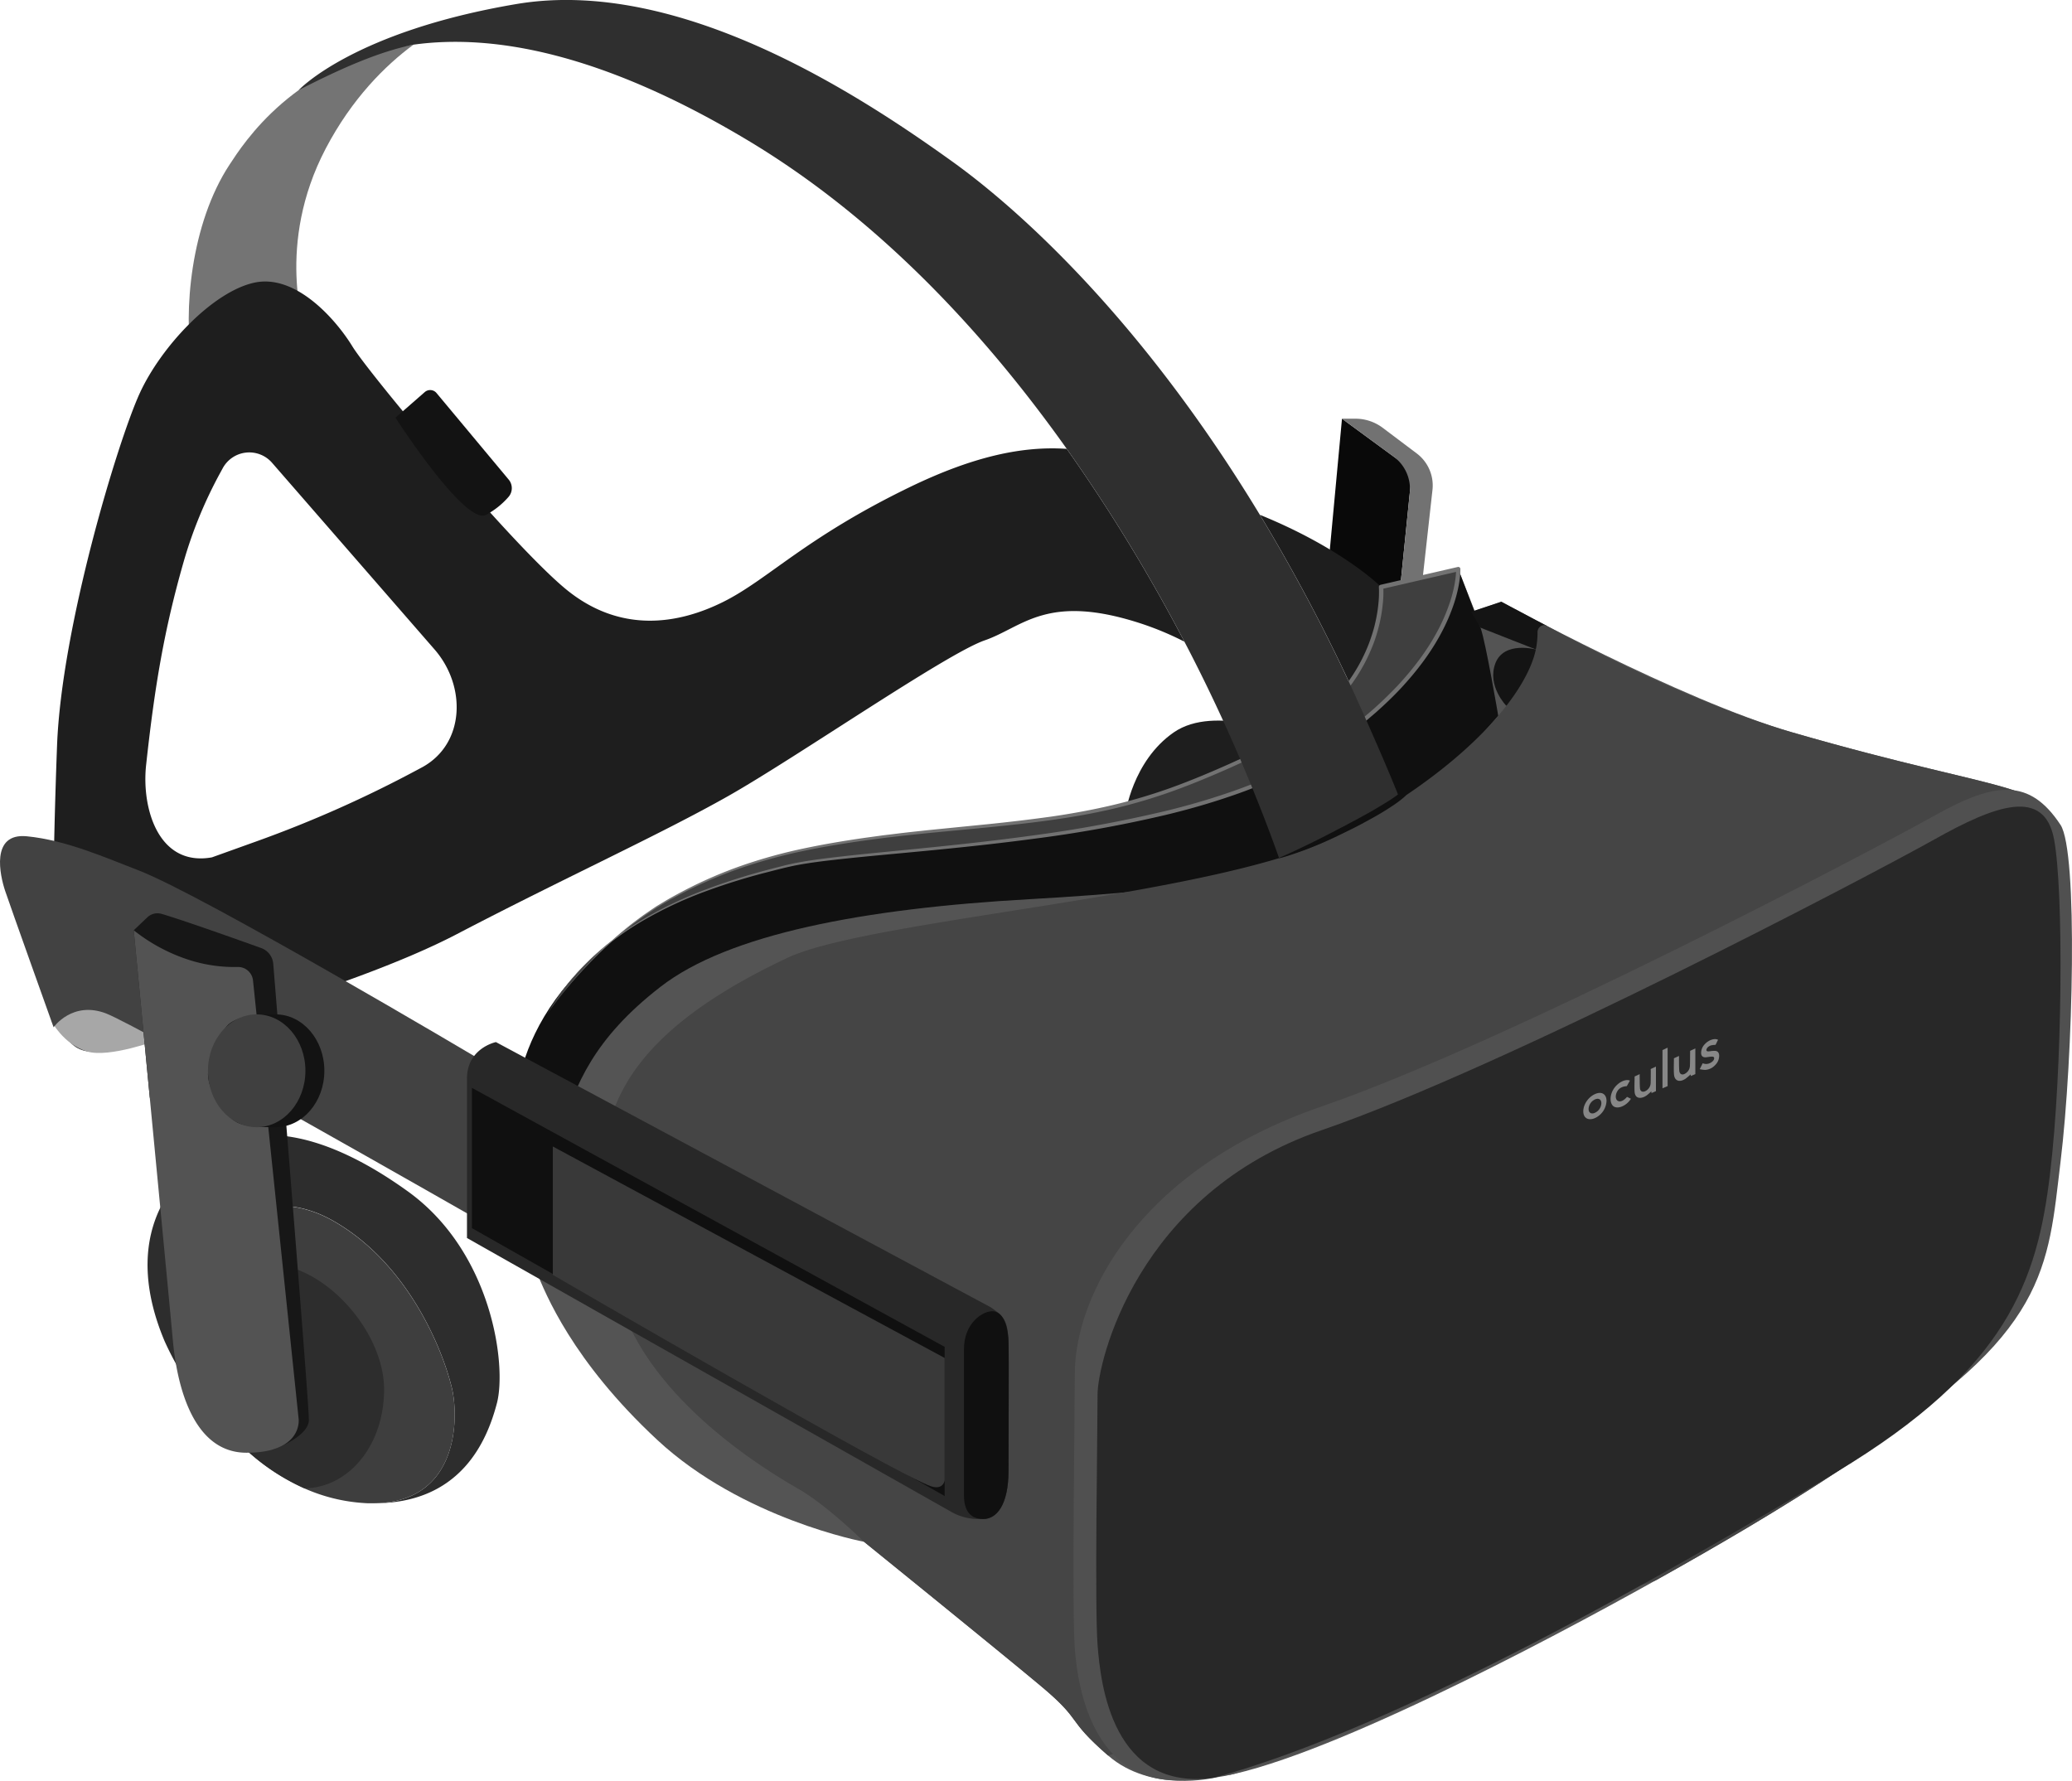 <?xml version="1.0" encoding="UTF-8" standalone="no"?><svg xmlns="http://www.w3.org/2000/svg" viewBox="0 0 1395.91 1199.81"><defs><style>.cls-1{fill:#1e1e1e}.cls-2{fill:#747474}.cls-3{fill:#a7a7a7}.cls-4{fill:#424242}.cls-5{fill:#545454}.cls-6{fill:#141414}.cls-7{fill:#101010}.cls-8{fill:#090909}.cls-9{fill:#727272}.cls-10{fill:#3f3f3f}.cls-11{fill:#131313}.cls-12{fill:#2d2d2d}.cls-13{fill:#3e3e3e}.cls-14{fill:#171717}.cls-15{fill:#535353}.cls-16{fill:#404040}.cls-17{fill:#2f2f2f}.cls-18{fill:#454545}.cls-19{fill:#505050}.cls-20{fill:#282828}.cls-21{fill:#393939}.cls-22{fill:#878787}</style></defs><title>Oculus rift</title><g id="Layer_2" data-name="Layer 2"><g id="vive"><g id="Layer_29" data-name="Layer 29"><path class="cls-1" d="M758.1 548.76s4.73-36 32.67-55.33 78.34 2.67 78.34 2.67l-17.39 55.07z"/><path class="cls-2" d="M278.56 30.1c-19 14-41.46 36.29-59.13 70-33.9 64.67-14 122-14 122l-76 22c-6-33.34-1.1-93.34 25.33-133.34 8.78-13.28 43.92-69.57 123.8-80.66z"/><path class="cls-1" d="M718.67 302.42c-29.26-2-62.47 4.74-106.24 26-70 34-95 62-125 77s-69.65 22-106.82-9-132.18-145-143.18-163-38-49-66-43-63 43-77.51 75-52.49 157-55.49 237-4 166 0 181 10.34 26.86 28 25c23.95-2.52 168.46-41 241.23-79s136.77-67 182.77-93 147-96 173-105 42-32.5 107-10.75a203.39 203.39 0 0 1 27.5 11.65 1141 1141 0 0 0-79.26-129.9zM284.73 516.76l-3.92 2.1a800.06 800.06 0 0 1-107.62 47.85l-30.42 10.92c-36 6.46-47.52-32.95-44.33-62.21 5.77-53 12.11-90.86 25.19-136.6a295.06 295.06 0 0 1 24.53-59.89l1.9-3.49a20.35 20.35 0 0 1 33.23-3.64l109.49 125.78c21.45 24.64 20.51 63.31-8.05 79.18z"/><path class="cls-3" d="M34.47 687.57s8 16 24.2 20.86c15 4.5 47.75-7.75 47.75-7.75s-29.1-22.76-41.92-23.76-30.03 10.65-30.03 10.65z"/><path class="cls-4" d="M322.76 713.44S136.66 603 93.43 586.44c-21.84-8.38-48.86-20.45-75.33-23-24.78-2.44-18 26.68-14.67 36.67s32.67 92 32.67 92 12.67-18 35.33-9.33S322.76 822.1 322.76 822.1z"/><path class="cls-5" d="M1011.43 405.42s120 66 196 88 120 30 146 38 37 23.33 37 120.67-10.31 197.33-47 250-154 121.33-228 162.67S886.76 1188 818.1 1197.71c0 0-42.44 10.39-71.56-14.95s-16.44-22.67-45.11-46.67-119.33-97.33-119.33-97.33-82-15.33-139.33-68.67-75.33-98.67-81.33-113.33-31-108.33 7-173.33 109-87 162-100 257-12 356-75 96-125 96-125l11 28z"/><path class="cls-6" d="M1034.67 437.57s-21.49-5.9-27.24 9.35 7.39 28.61 7.39 28.61 10.64-5 16.36-20.86 3.49-17.1 3.49-17.1z"/><path class="cls-7" d="M982.43 383.42s11.5 30 15 39.5 11.93 59.31 11.93 59.31-66.74 78.57-96.47 91.71-105.18 25.48-218.49 31.82-203.64 23.67-249.31 59-57.33 66.67-67 97-30.29 0-30.29 0-13.21-73.58 75.87-136 228.13-50 304.92-66.66S864 530.39 912.88 489.91s68.88-74.82 69.55-106.49z"/><path class="cls-6" d="M1039 424.3s2.94 6.52-4.31 13.27l-37.24-14.65-6.36-10.71 20.36-6.79 30.48 16.18z"/><path class="cls-8" d="M895.43 375.43l8.67-93.34 47.23 34.67-10.57 104.39-45.33-45.72z"/><path class="cls-9" d="M940.76 421.15l9-89.06a27 27 0 0 0-10.87-24.44l-34.79-25.56h9.06a30.57 30.57 0 0 1 18.39 6.15l22.94 17.28A27 27 0 0 1 965.07 330l-9.64 86.73z"/><path class="cls-1" d="M930.43 395.42s26 23 20 46.15c-2.95 11.38-17.76 26.54-32 39a1202.81 1202.81 0 0 0-69.62-133.71c55.82 22.69 81.62 48.56 81.62 48.56z"/><path class="cls-10" d="M368.43 683.42c38-65 109-87 162-100s257-12 356-75 96-125 96-125l-52 12s6 69-75 108-114 46-211 55-142.76 19.36-192.88 47.18-83.12 77.82-83.12 77.82z"/><path class="cls-9" d="M368.43 683.42a169.5 169.5 0 0 1 27.76-35.73 193.88 193.88 0 0 1 35.92-27.63 266.33 266.33 0 0 1 40.83-19.81 420.41 420.41 0 0 1 43.21-13.94q5.48-1.48 11-2.86c1.83-.47 3.67-.92 5.53-1.31l2.79-.62 2.8-.51c7.47-1.37 15-2.36 22.49-3.26 15-1.79 30.09-3.23 45.13-4.72C636 570.1 666 567 696 562.86a903.42 903.42 0 0 0 89-16.41c14.67-3.54 29.17-7.73 43.42-12.64A306.6 306.6 0 0 0 870 516.23a280.08 280.08 0 0 0 37.92-24.38c3-2.21 5.94-4.61 8.9-6.95 1.49-1.15 2.89-2.41 4.33-3.62s2.88-2.42 4.28-3.67c5.6-5 11-10.21 16.18-15.69 10.21-11 19.44-23 26.53-36.18A125 125 0 0 0 977 405.2a91.18 91.18 0 0 0 2.8-10.8c.35-1.82.64-3.65.85-5.49a41.1 41.1 0 0 0 .31-5.42l1.83 1.39-52 12 1.13-1.55a72.77 72.77 0 0 1-.26 10.77 105.31 105.31 0 0 1-1.53 10.57c-.68 3.49-1.58 6.94-2.58 10.35s-2.21 6.76-3.59 10a116.45 116.45 0 0 1-23.06 35.57l-1.9 1.93c-.6.65-1.23 1.28-1.88 1.88l-3.86 3.66-4 3.47-1 .87-1 .82-2.1 1.63-2.1 1.63c-.7.54-1.44 1-2.16 1.54-1.45 1-2.89 2-4.36 3-3 1.87-5.94 3.86-9.06 5.54-1.54.86-3.06 1.78-4.63 2.59l-4.73 2.4c-1.57.82-3.16 1.58-4.75 2.32l-4.76 2.25c-6.33 3-12.74 5.93-19.14 8.84-12.85 5.71-25.84 11.15-39.08 15.94a369.58 369.58 0 0 1-40.51 12c-27.45 6.44-55.47 9.63-83.41 12.45l-41.93 4c-7 .74-14 1.42-20.92 2.27-3.48.42-7 .79-10.45 1.25l-10.43 1.38c-13.89 1.95-27.73 4.19-41.45 7.05a352.3 352.3 0 0 0-40.55 11A292.27 292.27 0 0 0 462 600.62c-3.12 1.59-6.2 3.27-9.3 4.9s-6 3.53-9.08 5.29c-.76.43-1.5.9-2.22 1.4l-2.19 1.45-4.38 2.91c-2.89 2-5.66 4.13-8.5 6.19a262.58 262.58 0 0 0-31.17 28.2 278.51 278.51 0 0 0-26.73 32.46zm0 0a278.71 278.71 0 0 1 26.49-32.71 263.13 263.13 0 0 1 31-28.5c2.83-2.09 5.59-4.26 8.48-6.27l4.37-3 2.19-1.48c.72-.5 1.46-1 2.22-1.42 3-1.79 6-3.66 9.08-5.38s6.17-3.37 9.29-5a293.36 293.36 0 0 1 38.7-16.66 338.92 338.92 0 0 1 40.66-11.24c13.76-2.94 27.63-5.25 41.54-7.26l10.44-1.43c3.48-.48 7-.86 10.46-1.3 7-.89 14-1.6 20.94-2.37l41.91-4.19q20.94-2.13 41.77-5c13.87-2 27.66-4.51 41.28-7.71a367.05 367.05 0 0 0 40.21-11.95c13.16-4.78 26.07-10.21 38.87-15.92 6.38-2.91 12.76-5.8 19.08-8.85l4.75-2.26c1.59-.75 3.17-1.5 4.71-2.31l4.65-2.38c1.54-.81 3-1.71 4.55-2.56 3.06-1.66 5.94-3.62 8.89-5.46 1.44-1 2.85-2 4.27-3 .71-.51 1.43-1 2.12-1.51l2.06-1.6 2.06-1.6 1-.8 1-.85 3.95-3.4 3.77-3.59c.64-.59 1.25-1.21 1.84-1.84l1.79-1.89a113.62 113.62 0 0 0 22.45-34.74c1.34-3.2 2.45-6.48 3.48-9.79s1.84-6.68 2.5-10.08a102.34 102.34 0 0 0 1.47-10.27 70.49 70.49 0 0 0 .24-10.26 1.46 1.46 0 0 1 1.14-1.59l52-12a1.46 1.46 0 0 1 1.75 1.09 1.53 1.53 0 0 1 0 .3 43.17 43.17 0 0 1-.34 5.9c-.22 1.92-.52 3.83-.89 5.72a94.16 94.16 0 0 1-2.9 11.14 127.91 127.91 0 0 1-9.1 21c-7.25 13.46-16.66 25.62-27 36.74-5.21 5.55-10.72 10.8-16.39 15.85-1.42 1.27-2.89 2.47-4.33 3.71s-2.87 2.49-4.38 3.65c-3 2.35-5.91 4.77-9 7l-4.57 3.4c-1.54 1.11-3.11 2.18-4.66 3.27s-3.1 2.19-4.68 3.25l-4.76 3.12c-1.6 1-3.14 2.12-4.79 3.08l-4.9 2.92-2.45 1.46-1.23.73-1.26.67-5 2.66a309.29 309.29 0 0 1-41.94 17.68c-14.35 4.92-28.94 9.1-43.67 12.64a865.94 865.94 0 0 1-89.35 16.16c-30 4-60.12 7-90.23 9.78-15.05 1.42-30.11 2.78-45.11 4.51-7.5.86-15 1.81-22.41 3.14s-14.7 3.3-22 5.16a419.07 419.07 0 0 0-43.19 13.55 265.39 265.39 0 0 0-40.85 19.41 193.32 193.32 0 0 0-36 27.27 169.32 169.32 0 0 0-28.04 35.46z"/><path class="cls-11" d="M266.43 281.42l19.72-17.25a5.56 5.56 0 0 1 7.93.62l48.57 58.26a9 9 0 0 1 0 11.67 53.92 53.92 0 0 1-15.16 12.13c-14.06 7.57-61.06-65.43-61.06-65.43z"/><path class="cls-12" d="M334.76 945.42c-6.55 24.92-24.08 67.92-83.7 67.38 59 0 57.9-58.9 53.37-77.71-6.39-26.61-30-84.67-80.67-113-61.18-34.2-124.34 27-101.63 92.3 0 0 0 .07.05.1 10.24 22.75 23 41.37 37.29 56a207 207 0 0 1-37.67-46.05 198.35 198.35 0 0 1-11-21.07c-26.33-62.67-4.33-107.56 38.34-131 26.24-14.41 68.79-10.64 125.66 30.33s66.63 117.39 59.96 142.72z"/><path class="cls-13" d="M251.06 1012.8h-2.96c-.79 0-1.58-.06-2.37-.11a117 117 0 0 1-40.62-9.9 145 145 0 0 1-45.64-32.2c-14.26-14.67-27.05-33.29-37.29-56 0 0 0-.07-.05-.1-22.71-65.31 40.45-126.5 101.63-92.3 50.67 28.32 74.28 86.38 80.67 113 4.57 18.71 5.63 77.61-53.37 77.61z"/><path class="cls-12" d="M258.76 936.09c0 36.62-22.5 64.59-51.09 66.55-.85.06-1.7.09-2.56.1a145 145 0 0 1-45.64-32.2c-14.26-14.67-27.05-33.29-37.29-56 2.32-34.48 15.36-57.2 50.75-62.58 40.57-6.2 85.83 42.68 85.83 84.13z"/><path class="cls-14" d="M99.32 618l-9.22 8.76 10.79 112.53s73.39 240.71 83.46 237.1 23.24-11 23.74-19.3c.45-7.54-20.08-259.53-24-307.74a12.34 12.34 0 0 0-8.14-10.62c-16-5.73-53.24-19-67.06-23a9.82 9.82 0 0 0-9.57 2.27z"/><path class="cls-15" d="M160.18 651.49a10.11 10.11 0 0 1 10.27 9.07l30.75 295.53s2.9 22.67-35.1 22.67-47.33-50-49.67-76-26.33-276-26.33-276a117.85 117.85 0 0 0 37.33 20 100.42 100.42 0 0 0 32.75 4.73z"/><path class="cls-11" d="M218.52 721.42c0 21-14.7 38-32.83 38-8.34 0-17.59 0-24.31-2.42-9.16-3.3-21.29-21.91-21.29-33.24 0-9.84 7.18-25.39 12.48-32.14 6-7.65 23.48-8.19 33.11-8.19 18.14-.01 32.84 17.01 32.84 37.99z"/><ellipse class="cls-16" cx="172.93" cy="721.42" rx="32.83" ry="38"/><path class="cls-17" d="M945.1 543.45c-.95-.16-80.33 43.64-80.33 43.64s-23.37-71.9-66.83-154.77a1141 1141 0 0 0-79.26-129.9c-54.8-77.21-126-154.5-214.57-207.67-98.82-59.29-172.18-72.06-225.55-64.65-22.45 4.54-47.56 15.31-77.36 30.64.56-.6 37.18-39.47 146.61-58 110.29-18.66 232.29 62 293.62 106 43.65 31.31 126.65 104.84 207.34 238.1a1202.81 1202.81 0 0 1 69.62 133.71c8.39 18.83 18.74 42.45 26.71 62.9z"/><path class="cls-18" d="M1041.16 421.19s90.27 50.24 166.27 72.24 120 30 146 38 40 20.33 40 117.67-13.31 200.33-50 253-154 121.33-228 162.67l-368.89 118c-29.11-25.33-16.44-22.67-45.11-46.67s-119.33-97.33-119.33-97.33-24.67-24.33-43.67-35.33-112-64.81-125-143.4-27-147.6 119-215.6c60-26 292-41 370-82s121-88 131-120a55 55 0 0 0 2.41-16.5 4.72 4.72 0 0 1 5.33-4.74z"/><path class="cls-19" d="M805.53 1198.59c-68.67 9.72-79.43-61.16-81.43-87.83s0-160 0-185.33c0-50.67 41.33-137 166.33-180s372-173 413-196 64-25.12 84.76 6.33c11.85 18 8.59 156.19 0 227s-7.86 116.67-139.11 197.13C1134 1050.45 952.64 1162 829 1195.73z"/><path class="cls-20" d="M818.1 1197.71c-68.67 9.72-76.67-62.95-78.67-89.61s0-143.33 0-168.67c0-21 26-135 151-178s372-173 413-196 73.82-35 80.39 0 5.79 155.39-2.8 226.19-28.24 130.74-143.94 200.27S941.76 1164 818.1 1197.71"/><path class="cls-7" d="M861.66 578c7.36-3.12 14.46-6.56 21.54-10l5.29-2.62c1.76-.87 3.49-1.81 5.26-2.68L899 560c1.73-.93 3.47-1.85 5.23-2.73l10.41-5.53c3.44-1.89 6.88-3.77 10.27-5.71L930 543c1.67-1 3.32-2 5-3.06.83-.51 1.63-1 2.44-1.57s1.6-1.08 2.38-1.63 1.55-1.12 2.31-1.68c.37-.28.75-.57 1.1-.86l.52-.43c.16-.13.35-.32.43-.37l3.08 2.32c-.26.31-.42.47-.63.68s-.39.39-.58.56c-.39.37-.78.71-1.18 1q-1.19 1-2.41 1.92a78.265 78.265 0 0 1-5 3.48q-5 3.34-10.23 6.3c-3.47 2-7 3.87-10.48 5.76l-5.31 2.74-5.36 2.63c-7.15 3.49-14.36 6.85-21.75 9.8q-5.52 2.25-11.17 4.18c-3.75 1.31-7.53 2.57-11.41 3.51z"/><path class="cls-20" d="M662.43 1023.42c9 0 17-9.5 17-32.5s.35-78 0-87c-.5-13-2.33-16.7-12-23.17L334.1 702.09s-19.5 4-19.5 24.67v107.33l326.5 184.62a36.39 36.39 0 0 0 17.91 4.71z"/><path class="cls-7" d="M649.43 908.92v98.5c0 10 4 16 13 16s17-9.5 17-32.5.35-78 0-87c-.5-13-4.5-20.5-11-20.5s-19 8-19 25.5zM317.93 732.92v94.5l318.5 180.5v-100.5l-318.5-174.5z"/><path class="cls-21" d="M636.43 914.92v82.5s-.9 6.58-9 4c-22-7-255-142.5-255-142.5v-86.5z"/><path class="cls-22" d="M1112.09 720.23l3.52-1.62v16.53l-3 1.31-.14-1.17a36.35 36.35 0 0 1-3 2.67c-3.53 2.54-7.89 2.62-8.23-2.31-.23-3.33 0-6.87 0-10.38l3.41-1.57v1.61c.05 2.64 0 5.35.2 7.91s2.5 3.09 4.87 1.11a6.18 6.18 0 0 0 2.33-4.67c.08-2.77.06-5.49.09-8.24-.05-.36-.05-.71-.05-1.18zM1127.72 713l3.42-1.57v1.15c0 2.84 0 5.73.15 8.51.17 3 2.4 3.69 4.87 1.63a6.18 6.18 0 0 0 2.34-4.52c.12-3 .1-6 .13-8.93v-1.28l3.52-1.62v17.29l-3.05 1.32-.12-1.13a37.26 37.26 0 0 1-3.55 3c-4 2.62-7.35 1.37-7.66-3.06-.24-3.42-.05-7.1-.05-10.79zM1157.44 700.53l-1.65 3.41a18.54 18.54 0 0 0-3.16.39 6 6 0 0 0-2.19 1.34 3.27 3.27 0 0 0-.86 1.75 1 1 0 0 0 .81.92 10.25 10.25 0 0 0 2.14-.16 17.71 17.71 0 0 1 3.08-.17c1.6.17 2.61 1.24 2.6 3.41a8.73 8.73 0 0 1-2.61 6.06 9.85 9.85 0 0 1-7 3.35 21.41 21.41 0 0 1-3.49-.49l2-4a5.86 5.86 0 0 0 5.18-.25 6.4 6.4 0 0 0 1.61-1.15c1.2-1.21 1.27-2.78.11-3a7.28 7.28 0 0 0-2.12.06c-1 .09-2 .33-3 .35-1.64 0-2.76-.79-2.84-2.87a8.38 8.38 0 0 1 2.37-5.86c2.58-2.9 6.58-4.31 9.02-3.09zM1096.12 739l2.63 1.27c-2.57 4.32-8 6.91-11.1 5.45s-3.55-7.07-.72-11.76c2.67-4.44 8-7.32 11.14-5.91l-2.08 3.74c-3.39.22-5.53 1.53-6.74 4.09-1.12 2.36-.84 4.94.63 5.79 1.64 1.01 4.03-.05 6.24-2.67zM1123.48 731.76l-3.46 1.49v-25.76l3.46-1.65zM1074.53 737.13c-4.47 2-7.86 7-7.87 11.57s3.34 6.53 7.83 4.61a13.41 13.41 0 0 0 7.83-11.51c.02-4.7-3.32-6.71-7.79-4.67zm0 12.6c-2.51 1.1-4.32 0-4.3-2.62a7.46 7.46 0 0 1 4.3-6.38c2.5-1.13 4.32 0 4.31 2.62a7.37 7.37 0 0 1-4.35 6.37z"/></g></g></g></svg>
